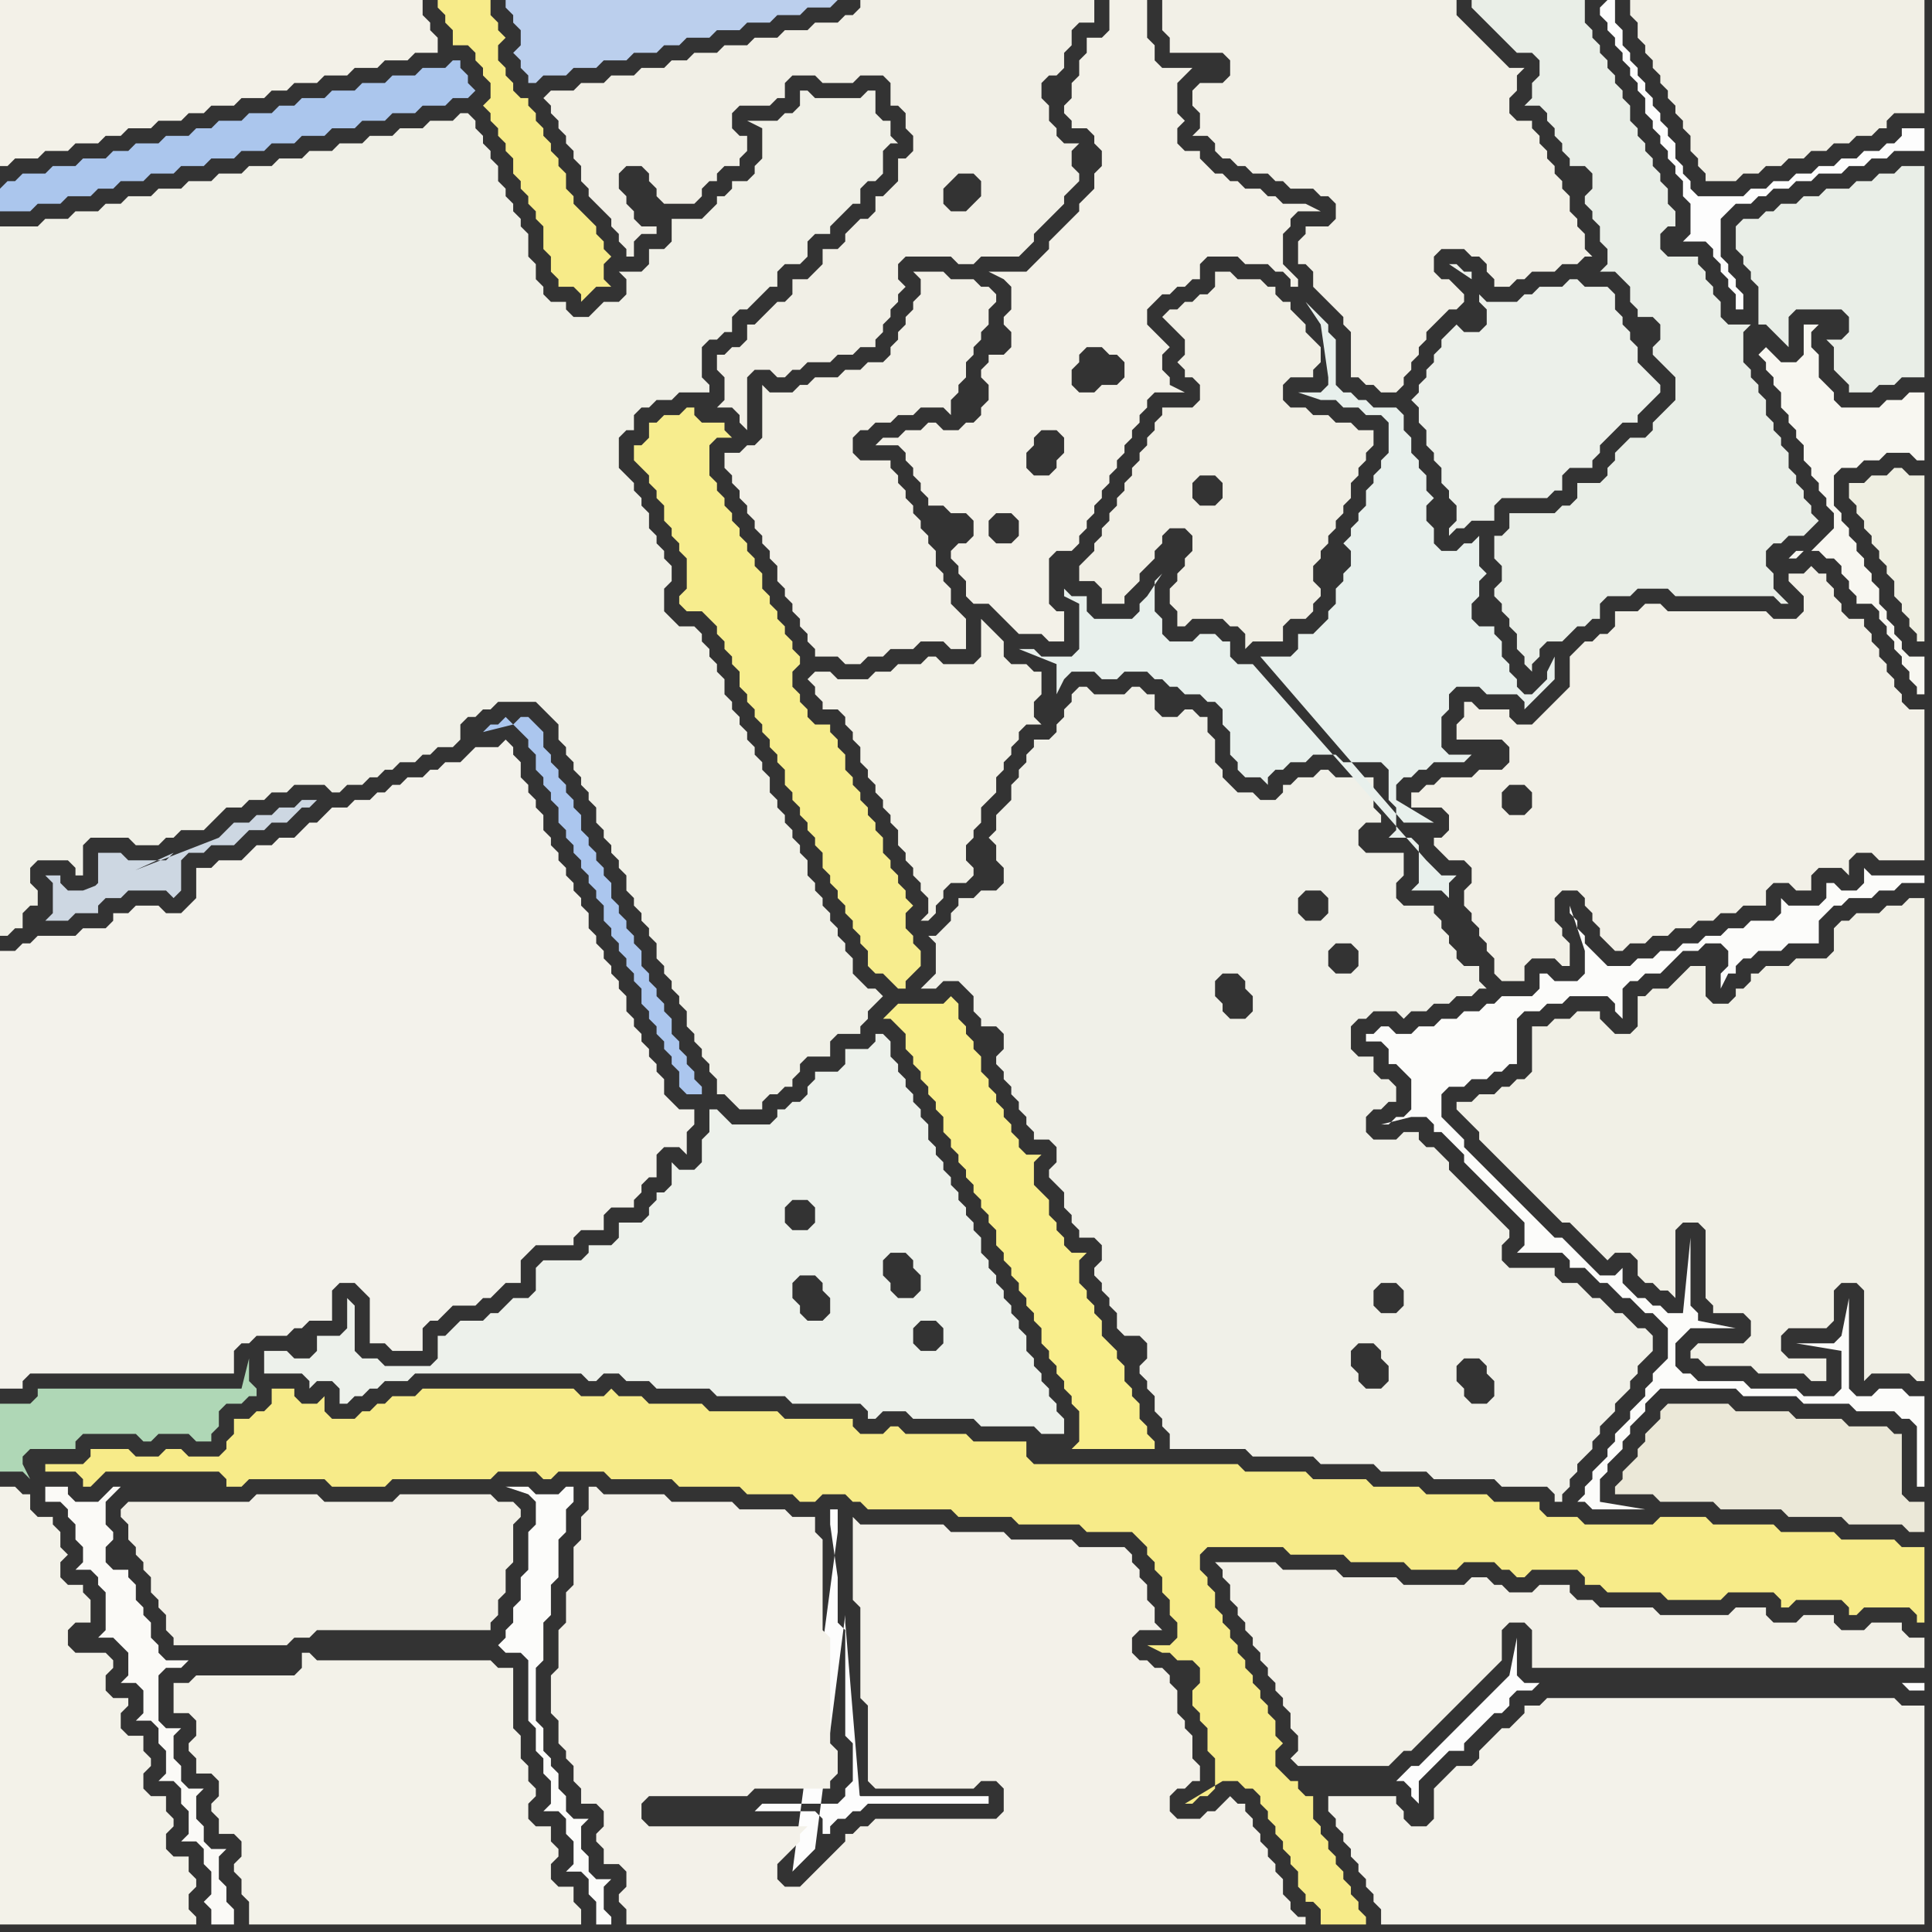 <svg width="256" height="256" xmlns="http://www.w3.org/2000/svg"><rect width="100%" height="100%" fill="#333333" stroke="none"/><script> 
var tempColor;
function hoverPath(evt){
obj = evt.target;
tempColor = obj.getAttribute("fill");
obj.setAttribute("fill","red");
//alert(tempColor);
//obj.setAttribute("stroke","red");}
function recoverPath(evt){
obj = evt.target;
obj.setAttribute("fill", tempColor);
//obj.setAttribute("stroke", tempColor);
}</script><path onmouseover="hoverPath(evt)" onmouseout="recoverPath(evt)" fill="rgb(243,242,233)" d="M  0,224l 0,31 26,0 0,-1 -1,-1 0,-2 1,-1 0,-1 -1,-1 0,-2 -2,0 -1,-1 0,-2 1,-1 0,-1 -1,-1 0,-2 -2,0 -1,-1 0,-2 1,-1 0,-1 -1,-1 0,-2 -2,0 -1,-1 0,-2 1,-1 0,-1 -2,0 -1,-1 0,-2 1,-1 0,-1 -1,-1 -4,0 -1,-1 0,-2 1,-1 2,0 0,-3 -1,-1 0,-1 -2,0 -1,-1 0,-2 1,-1 -1,-1 0,-2 -1,-1 0,-1 -2,0 -1,-1 0,-2 -1,0 -1,-1 -2,0Z"/>
<path onmouseover="hoverPath(evt)" onmouseout="recoverPath(evt)" fill="rgb(171,198,238)" d="M  68,96l 0,0 1,1 1,1 0,1 1,1 0,2 1,1 0,1 1,1 0,1 1,1 0,2 1,1 0,1 1,1 0,1 1,1 0,1 1,1 0,1 1,1 0,1 1,1 0,2 1,1 0,1 1,1 0,1 1,1 0,1 1,1 0,1 1,1 0,2 1,1 0,1 1,1 0,1 1,1 0,1 1,1 0,1 1,1 0,2 1,1 2,0 0,-1 -1,-1 0,-1 -1,-1 0,-1 -1,-1 0,-1 -1,-1 0,-2 -1,-1 0,-1 -1,-1 0,-1 -1,-1 0,-1 -1,-1 0,-2 -1,-1 0,-1 -1,-1 0,-1 -1,-1 0,-1 -1,-1 0,-2 -1,-1 0,-1 -1,-1 0,-1 -1,-1 0,-1 -1,-1 0,-2 -1,-1 0,-1 -1,-1 0,-1 -1,-1 0,-1 -1,-1 0,-1 -1,-1 0,-2 -1,-1 -1,-1 -1,0 -1,1 -1,-1 -1,1 -1,0 -1,1Z"/>
<path onmouseover="hoverPath(evt)" onmouseout="recoverPath(evt)" fill="rgb(241,240,230)" d="M  214,137l 0,0 -1,-1 -1,-1 0,-1 -3,0 -1,1 -2,0 -1,1 -2,0 0,6 -1,1 -1,0 -1,1 -1,0 -1,1 -2,0 -1,1 -2,0 0,1 1,1 0,0 1,1 1,1 0,1 1,1 1,1 1,1 1,1 1,1 1,1 1,1 1,1 1,1 1,1 1,1 1,0 1,1 1,1 1,1 1,1 1,1 1,-1 2,0 1,1 0,2 1,1 1,0 1,1 1,0 1,1 0,-9 1,-1 2,0 1,1 0,9 1,1 0,1 4,0 1,1 0,2 -1,1 -6,0 -1,1 0,1 1,0 1,1 6,0 1,1 6,0 1,1 2,0 0,-3 -5,0 -1,-1 0,-2 1,-1 5,0 1,-1 0,-4 1,-1 2,0 1,1 0,12 1,-1 5,0 1,1 1,0 0,-64 -2,0 -1,1 -2,0 -1,1 -3,0 -1,1 -1,0 -1,1 0,3 -1,1 -4,0 -1,1 -3,0 -1,1 -1,0 0,1 -1,1 -1,0 0,1 -1,1 -2,0 -1,-1 0,-4 -2,0 -1,1 -1,1 -1,1 -2,0 -1,1 -1,0 0,4 -1,1Z"/>
<path onmouseover="hoverPath(evt)" onmouseout="recoverPath(evt)" fill="rgb(171,198,237)" d="M  0,25l 0,3 4,0 1,-1 3,0 1,-1 3,0 1,-1 2,0 1,-1 3,0 1,-1 3,0 1,-1 3,0 1,-1 3,0 1,-1 3,0 1,-1 3,0 1,-1 3,0 1,-1 3,0 1,-1 3,0 1,-1 3,0 1,-1 3,0 1,-1 2,0 1,-1 -1,-1 0,-1 -1,-1 0,-1 -1,0 -1,1 -3,0 -1,1 -3,0 -1,1 -3,0 -1,1 -3,0 -1,1 -3,0 -1,1 -2,0 -1,1 -3,0 -1,1 -3,0 -1,1 -2,0 -1,1 -3,0 -1,1 -3,0 -1,1 -2,0 -1,1 -3,0 -1,1 -3,0 -1,1 -3,0 -1,1 -1,0 -1,1Z"/>
<path onmouseover="hoverPath(evt)" onmouseout="recoverPath(evt)" fill="rgb(242,240,231)" d="M  17,202l 0,2 1,1 0,1 1,1 0,1 1,1 0,2 1,1 0,1 1,1 0,2 1,1 0,1 15,0 1,-1 2,0 1,-1 23,0 0,-1 1,-1 0,-2 1,-1 0,-3 1,-1 0,-5 1,-1 0,-1 -1,-1 -2,0 -1,-1 -12,0 -1,1 -9,0 -1,-1 -8,0 -1,1 -16,0 -1,1 0,1 1,1Z"/>
<path onmouseover="hoverPath(evt)" onmouseout="recoverPath(evt)" fill="rgb(243,242,233)" d="M  23,225l 0,2 2,0 1,1 0,2 -1,1 0,1 1,1 0,2 2,0 1,1 0,2 -1,1 0,1 1,1 0,2 2,0 1,1 0,2 -1,1 0,1 1,1 0,2 1,1 0,3 44,0 0,-2 -1,-1 0,-2 -2,0 -1,-1 0,-2 1,-1 0,-1 -1,-1 0,-2 -2,0 -1,-1 0,-2 1,-1 0,-1 -1,-1 0,-2 -1,-1 0,-3 -1,-1 0,-8 -2,0 -1,-1 -23,0 -1,-1 -1,0 0,2 -1,1 -13,0 -1,1 -2,0Z"/>
<path onmouseover="hoverPath(evt)" onmouseout="recoverPath(evt)" fill="rgb(243,241,232)" d="M  33,13l 2,0 1,-1 2,0 1,-1 3,0 1,-1 3,0 1,-1 3,0 1,-1 3,0 1,-1 3,0 0,-2 -1,-1 0,-1 -1,-1 0,-2 -56,0 0,22 1,0 1,-1 3,0 1,-1 3,0 1,-1 3,0 1,-1 2,0 1,-1 3,0 1,-1 3,0 1,-1 2,0 1,-1 3,0 1,-1Z"/>
<path onmouseover="hoverPath(evt)" onmouseout="recoverPath(evt)" fill="rgb(240,240,231)" d="M  35,106l 0,0 1,-1 2,0 1,-1 4,0 1,1 1,0 1,-1 2,0 1,-1 1,0 1,-1 1,0 1,-1 2,0 1,-1 1,0 1,-1 2,0 1,-1 0,-2 1,-1 1,0 1,-1 1,0 1,-1 5,0 1,1 1,1 1,1 0,2 1,1 0,1 1,1 0,1 1,1 0,1 1,1 0,1 1,1 0,2 1,1 0,1 1,1 0,1 1,1 0,1 1,1 0,2 1,1 0,1 1,1 0,1 1,1 0,1 1,1 0,2 1,1 0,1 1,1 0,1 1,1 0,1 1,1 0,2 1,1 0,1 1,1 0,1 1,1 0,1 1,1 0,2 1,0 1,1 1,1 3,0 0,-1 1,-1 1,0 1,-1 1,0 0,-1 1,-1 0,-1 1,-1 3,0 0,-2 1,-1 3,0 0,-1 1,-1 0,-1 1,-1 1,-1 -1,-1 -1,0 -1,-1 -1,-1 0,-2 -1,-1 0,-1 -1,-1 0,-1 -1,-1 0,-1 -1,-1 0,-1 -1,-1 0,-1 -1,-1 0,-2 -1,-1 0,-1 -1,-1 0,-1 -1,-1 0,-1 -1,-1 0,-1 -1,-1 0,-2 -1,-1 0,-1 -1,-1 0,-1 -1,-1 0,-1 -1,-1 0,-1 -1,-1 0,-1 -1,-1 0,-2 -1,-1 0,-1 -1,-1 0,-1 -1,-1 0,-1 -1,-1 -2,0 -1,-1 -1,-1 0,-3 1,-1 0,-2 -1,-1 0,-1 -1,-1 0,-1 -1,-1 0,-2 -1,-1 0,-1 -1,-1 0,-1 -1,-1 -1,-1 0,-4 1,-1 1,0 0,-2 1,-1 1,0 1,-1 2,0 1,-1 4,0 0,-1 -1,-1 0,-4 1,-1 1,0 1,-1 1,0 0,-2 1,-1 1,0 1,-1 1,-1 1,-1 1,0 0,-2 1,-1 2,0 1,-1 0,-2 1,-1 2,0 0,-1 1,-1 1,-1 1,-1 1,0 0,-2 1,-1 1,0 1,-1 0,-3 1,-1 1,0 -1,-1 0,-2 -1,0 -1,-1 0,-3 -1,0 -1,1 -6,0 -1,-1 -1,0 0,2 -1,1 -1,0 -1,1 -4,0 2,1 0,4 -1,1 0,1 -1,1 -2,0 0,1 -1,1 -1,0 0,1 -1,1 -1,1 -4,0 0,3 -1,1 -2,0 0,2 -1,1 -3,0 1,1 0,2 -1,1 -2,0 -1,1 -1,1 -2,0 -1,-1 0,-1 -2,0 -1,-1 0,-1 -1,-1 0,-2 -1,-1 0,-3 -1,-1 0,-1 -1,-1 0,-1 -1,-1 0,-1 -1,-1 0,-2 -1,-1 0,-1 -1,-1 0,-1 -1,-1 0,-1 -1,-1 -1,0 -1,1 -3,0 -1,1 -3,0 -1,1 -3,0 -1,1 -3,0 -1,1 -3,0 -1,1 -3,0 -1,1 -3,0 -1,1 -3,0 -1,1 -3,0 -1,1 -3,0 -1,1 -3,0 -1,1 -2,0 -1,1 -3,0 -1,1 -3,0 -1,1 -5,0 0,94 1,0 1,-1 1,0 0,-2 1,-1 1,0 0,-2 -1,-1 0,-2 1,-1 4,0 1,1 0,1 1,0 0,-4 1,-1 5,0 1,1 3,0 1,-1 1,0 1,-1 3,0 2,-2 1,-1 2,0 1,-1Z"/>
<path onmouseover="hoverPath(evt)" onmouseout="recoverPath(evt)" fill="rgb(233,238,231)" d="M  198,73l 0,1 1,1 0,2 -1,1 0,1 1,1 0,1 1,1 0,1 1,1 0,2 1,1 0,1 1,1 0,-1 1,-1 0,-1 1,-1 2,0 1,-1 1,-1 1,0 1,-1 1,0 0,-2 1,-1 3,0 1,-1 4,0 1,1 13,0 1,1 1,0 -1,-1 -1,-1 0,-2 -1,-1 0,-2 1,-1 1,0 1,-1 2,0 1,-1 1,-1 -1,-1 0,-1 -1,-1 0,-1 -1,-1 0,-1 -1,-1 0,-2 -1,-1 0,-1 -1,-1 0,-1 -1,-1 0,-2 -1,-1 0,-1 -1,-1 0,-1 -1,-1 0,-4 1,-1 -3,0 -1,-1 0,-2 -1,-1 0,-1 -1,-1 0,-1 -1,-1 0,-1 -4,0 -1,-1 0,-2 1,-1 1,0 0,-2 -1,-1 0,-2 -1,-1 0,-1 -1,-1 0,-1 -1,-1 0,-1 -1,-1 0,-1 -1,-1 0,-2 -1,-1 0,-1 -1,-1 0,-1 -1,-1 0,-1 -1,-1 0,-1 -1,-1 0,-1 -1,-1 0,-3 -15,0 0,1 1,1 0,0 1,1 1,1 1,1 1,1 1,1 2,0 1,1 0,2 -1,1 0,2 -1,1 2,0 1,1 0,1 1,1 0,1 1,1 0,1 1,1 0,1 2,0 1,1 0,2 -1,1 0,1 1,1 0,1 1,1 0,2 1,1 0,2 -1,1 2,0 1,1 1,1 0,2 1,1 0,1 2,0 1,1 0,2 -1,1 0,1 1,1 0,0 1,1 1,1 0,3 -1,1 -1,1 -1,1 0,1 -1,1 -2,0 -1,1 -1,1 0,1 -1,1 0,1 -1,1 -3,0 0,2 -1,1 -1,0 -1,1 -6,0 0,2 -1,1 -1,0 0,2 35,-30 1,0 1,1 1,1 1,1 0,-4 1,-1 6,0 1,1 0,2 -1,1 -2,0 1,1 0,3 1,1 1,1 0,1 3,0 1,-1 2,0 1,-1 3,0 0,-28 -3,0 -1,1 -2,0 -1,1 -2,0 -1,1 -3,0 -1,1 -2,0 -1,1 -2,0 -1,1 -1,0 -1,1 -2,0 -1,1 0,3 1,1 0,1 1,1 0,1 1,1 0,5 -35,30Z"/>
<path onmouseover="hoverPath(evt)" onmouseout="recoverPath(evt)" fill="rgb(253,253,253)" d="M  212,1l 0,1 1,1 0,1 1,1 0,1 1,1 0,1 1,1 0,1 1,1 0,1 1,1 0,2 1,1 0,1 1,1 0,1 1,1 0,1 1,1 0,1 1,1 0,2 1,1 0,4 -1,1 3,0 1,1 0,1 1,1 0,1 1,1 0,1 1,1 0,2 1,0 0,-2 -1,-1 0,-1 -1,-1 0,-1 -1,-1 0,-5 1,-1 1,-1 2,0 1,-1 1,0 1,-1 2,0 1,-1 2,0 1,-1 3,0 1,-1 2,0 1,-1 2,0 1,-1 4,0 0,-3 -3,0 0,1 -1,1 -1,0 -1,1 -2,0 -1,1 -2,0 -1,1 -2,0 -1,1 -2,0 -1,1 -2,0 -1,1 -2,0 -1,1 -6,0 -1,-1 0,-1 -1,-1 0,-1 -1,-1 0,-2 -1,-1 0,-1 -1,-1 0,-1 -1,-1 0,-1 -1,-1 0,-1 -1,-1 0,-1 -1,-1 0,-1 -1,-1 0,-2 -1,-1 0,-3 -1,0 -1,1Z"/>
<path onmouseover="hoverPath(evt)" onmouseout="recoverPath(evt)" fill="rgb(175,215,182)" d="M  2,186l -2,0 0,9 3,0 1,1 -1,-2 0,-1 1,-1 6,0 0,-1 1,-1 7,0 1,1 1,0 1,-1 4,0 1,1 2,0 0,-1 1,-1 0,-2 1,-1 2,0 1,-1 1,0 0,-1 -1,-1 0,-3 -1,4 -27,0 0,1 -1,1Z"/>
<path onmouseover="hoverPath(evt)" onmouseout="recoverPath(evt)" fill="rgb(247,235,137)" d="M  6,194l 0,1 4,0 1,1 0,1 1,0 1,-1 0,0 1,-1 15,0 1,1 0,1 2,0 1,-1 10,0 1,1 7,0 1,-1 13,0 1,-1 5,0 1,1 1,0 1,-1 6,0 1,1 8,0 1,1 8,0 1,1 6,0 1,1 2,0 1,-1 3,0 1,1 1,0 1,1 11,0 1,1 7,0 1,1 8,0 1,1 6,0 1,1 1,1 0,1 1,1 0,1 1,1 0,2 1,1 0,2 1,1 0,2 -1,1 -3,0 2,1 1,0 1,1 2,0 1,1 0,2 -1,1 0,2 1,1 0,1 1,1 0,3 1,1 0,4 -1,1 -1,0 -1,1 -1,0 5,-3 2,0 1,1 1,0 1,1 0,1 1,1 0,1 1,1 0,1 1,1 0,1 1,1 0,1 1,1 0,2 1,1 0,1 1,0 1,1 0,2 6,0 0,-1 -1,-1 0,-1 -1,-1 0,-1 -1,-1 0,-1 -1,-1 0,-1 -1,-1 0,-1 -1,-1 0,-1 -1,-1 0,-3 -1,0 -1,-1 0,-1 -1,0 -1,-1 -1,-1 0,-2 1,-1 -1,-1 0,-2 -1,-1 0,-1 -1,-1 0,-1 -1,-1 0,-1 -1,-1 0,-1 -1,-1 0,-1 -1,-1 0,-1 -1,-1 0,-1 -1,-1 0,-2 -1,-1 0,-1 -1,-1 0,-2 1,-1 10,0 1,1 7,0 1,1 7,0 1,1 6,0 1,-1 4,0 1,1 1,0 1,1 1,0 1,-1 6,0 1,1 0,1 2,0 1,1 7,0 1,1 7,0 1,-1 6,0 1,1 0,1 1,0 1,-1 6,0 1,1 0,1 1,0 1,-1 6,0 1,1 0,1 1,0 0,-10 -3,0 -1,-1 -7,0 -1,-1 -7,0 -1,-1 -8,0 -1,-1 -6,0 -1,1 -9,0 -1,-1 -4,0 -1,-1 0,-1 -6,0 -1,-1 -8,0 -1,-1 -6,0 -1,-1 -7,0 -1,-1 -8,0 -1,-1 -27,0 -1,-1 0,-2 -7,0 -1,-1 -8,0 -1,-1 -1,0 -1,1 -3,0 -1,-1 0,-1 -9,0 -1,-1 -9,0 -1,-1 -7,0 -1,-1 -3,0 -1,-1 -1,1 -3,0 -1,-1 -20,0 -1,1 -3,0 -1,1 -1,0 -1,1 -1,0 -1,1 -3,0 -1,-1 0,-2 -1,1 -2,0 -1,-1 0,-1 -3,0 0,2 -1,1 -1,0 -1,1 -2,0 0,2 -1,1 0,1 -1,1 -4,0 -1,-1 -2,0 -1,1 -3,0 -1,-1 -5,0 0,1 -1,1Z"/>
<path onmouseover="hoverPath(evt)" onmouseout="recoverPath(evt)" fill="rgb(243,242,235)" d="M  43,175l 1,0 0,-4 1,-1 2,0 1,1 1,1 0,6 2,0 1,1 4,0 0,-3 1,-1 1,0 1,-1 1,-1 3,0 1,-1 1,0 1,-1 1,-1 2,0 0,-3 1,-1 1,-1 5,0 0,-1 1,-1 3,0 0,-2 1,-1 3,0 0,-1 1,-1 0,-1 1,-1 1,0 0,-3 1,-1 2,0 1,1 0,-3 1,-1 0,-2 -2,0 -1,-1 -1,-1 0,-2 -1,-1 0,-1 -1,-1 0,-1 -1,-1 0,-1 -1,-1 0,-1 -1,-1 0,-2 -1,-1 0,-1 -1,-1 0,-1 -1,-1 0,-1 -1,-1 0,-1 -1,-1 0,-2 -1,-1 0,-1 -1,-1 0,-1 -1,-1 0,-1 -1,-1 0,-1 -1,-1 0,-1 -1,-1 0,-2 -1,-1 0,-1 -1,-1 0,-1 -1,-1 0,-2 -1,-1 0,-1 -1,-1 -1,1 -3,0 -1,1 -1,1 -2,0 -1,1 -1,0 -1,1 -2,0 -1,1 -1,0 -1,1 -1,0 -1,1 -2,0 -1,1 -2,0 -1,1 -1,1 -1,0 -2,2 -2,0 -1,1 -2,0 -1,1 -1,1 -3,0 -1,1 -2,0 0,4 -1,1 -1,1 -2,0 -1,-1 -3,0 -1,1 -2,0 0,1 -1,1 -3,0 -1,1 -5,0 -1,1 -1,0 -1,1 -2,0 0,58 3,0 0,-1 1,-1 27,0 0,-3 1,-1 1,0 1,-1 4,0 1,-1 1,0 1,-1Z"/>
<path onmouseover="hoverPath(evt)" onmouseout="recoverPath(evt)" fill="rgb(252,252,250)" d="M  66,218l 0,0 1,1 2,0 1,1 0,8 1,1 0,3 1,1 0,2 1,1 0,3 -1,1 2,0 1,1 0,2 1,1 0,3 -1,1 2,0 1,1 0,2 1,1 0,3 2,0 0,-1 -1,-1 0,-3 1,-1 -2,0 -1,-1 0,-2 -1,-1 0,-3 1,-1 -2,0 -1,-1 0,-2 -1,-1 0,-2 -1,-1 0,-1 -1,-1 0,-3 -1,-1 0,-7 1,-1 0,-5 1,-1 0,-4 1,-1 0,-5 1,-1 0,-3 1,-1 0,-2 -1,0 -1,1 -3,0 -1,-1 -3,0 3,1 0,0 1,1 0,3 -1,1 0,5 -1,1 0,3 -1,1 0,2 -1,1 0,1 -1,1Z"/>
<path onmouseover="hoverPath(evt)" onmouseout="recoverPath(evt)" fill="rgb(247,235,137)" d="M  81,34l 0,0 -1,-1 0,-1 -1,-1 0,-1 -1,-1 -2,-2 0,-1 -1,-1 0,-2 -1,-1 0,-1 -1,-1 0,-1 -1,-1 0,-1 -1,-1 0,-1 -1,-1 0,-1 -1,0 -1,-1 0,-1 -1,-1 0,-1 -1,-1 0,-2 1,-1 -1,-1 0,-1 -1,-1 0,-2 -7,0 0,1 1,1 0,1 1,1 0,2 2,0 1,1 0,1 1,1 0,1 1,1 0,2 -1,1 1,1 0,1 1,1 0,1 1,1 0,1 1,1 0,2 1,1 0,1 1,1 0,1 1,1 0,1 1,1 0,3 1,1 0,2 1,1 0,1 2,0 1,1 0,1 1,-1 0,0 1,-1 2,0 -1,-1 0,-2 1,-1Z"/>
<path onmouseover="hoverPath(evt)" onmouseout="recoverPath(evt)" fill="rgb(240,240,232)" d="M  129,119l -2,0 0,1 -1,1 0,1 -1,1 -1,1 -1,0 1,1 0,4 -1,1 -1,1 2,0 1,-1 2,0 1,1 1,1 0,2 1,1 0,1 2,0 1,1 0,2 -1,1 0,1 1,1 0,1 1,1 0,1 1,1 0,1 1,1 0,1 1,1 0,1 2,0 1,1 0,2 -1,1 0,1 1,1 0,0 1,1 0,2 1,1 0,1 1,1 0,1 2,0 1,1 0,2 -1,1 0,1 1,1 0,1 1,1 0,1 1,1 0,2 1,1 2,0 1,1 0,2 -1,1 0,1 1,1 0,1 1,1 0,2 1,1 0,1 1,1 0,2 10,0 1,1 8,0 1,1 7,0 1,1 6,0 1,1 8,0 1,1 6,0 1,1 0,1 1,0 0,-1 1,-1 0,-1 1,-1 0,-1 1,-1 1,-1 0,-1 1,-1 0,-1 1,-1 1,-1 0,-1 1,-1 1,-1 0,-1 1,-1 0,-1 1,-1 1,-1 0,-2 -1,-1 -1,0 -1,-1 -1,-1 -1,0 -1,-1 -1,-1 -1,0 -1,-1 -1,-1 -2,0 -1,-1 0,-1 -6,0 -1,-1 0,-2 1,-1 0,-1 -1,-1 0,0 -1,-1 -1,-1 -1,-1 -1,-1 -1,-1 -1,-1 -1,-1 0,-1 -1,-1 -1,-1 -1,0 -1,-1 0,-1 -2,0 -1,1 -3,0 -1,-1 0,-2 1,-1 1,0 1,-1 1,0 0,-2 -1,-1 -1,0 -1,-1 0,-2 -2,0 -1,-1 0,-3 1,-1 1,0 1,-1 3,0 1,1 1,-1 2,0 1,-1 2,0 1,-1 2,0 1,-1 1,0 -1,-1 0,-2 -2,0 -1,-1 0,-1 -1,-1 0,-1 -1,-1 0,-1 -1,-1 0,-1 -4,0 -1,-1 0,-2 1,-1 0,-3 -5,0 -1,-1 0,-2 1,-1 2,0 0,-1 -1,-1 0,-4 -5,0 -1,-1 -1,0 -1,1 -2,0 -1,1 -1,0 0,1 -1,1 -2,0 -1,-1 -2,0 -1,-1 -1,-1 0,-1 -1,-1 0,-3 -1,-1 0,-2 -1,0 -1,-1 -1,0 -1,1 -2,0 -1,-1 0,-2 -1,0 -1,-1 -1,0 -1,1 -4,0 -1,-1 -1,0 -1,1 0,1 -1,1 0,1 -1,1 0,1 -1,1 -2,0 0,1 -1,1 0,1 -1,1 0,1 -1,1 0,2 -1,1 -1,1 0,2 -1,1 1,1 0,2 1,1 0,2 -1,1 -2,0 -1,1 50,10 -2,0 -1,-1 0,-2 1,-1 2,0 1,1 0,2 -1,1 -50,-10 46,-1 1,1 0,2 -1,1 -2,0 -1,-1 0,-2 1,-1 2,0 -46,1 66,67 -1,-1 0,-1 -1,-1 0,-2 1,-1 2,0 1,1 0,1 1,1 0,2 -1,1 -2,0 -66,-67 52,65 -1,-1 0,-1 -1,-1 0,-2 1,-1 2,0 1,1 0,1 1,1 0,2 -1,1 -2,0 -52,-65 56,51 1,1 0,2 -1,1 -2,0 -1,-1 0,-2 1,-1 2,0 -56,-51 35,10 1,1 0,1 1,1 0,2 -1,1 -2,0 -1,-1 0,-1 -1,-1 0,-2 1,-1 2,0 -35,-10Z"/>
<path onmouseover="hoverPath(evt)" onmouseout="recoverPath(evt)" fill="rgb(243,241,232)" d="M  122,57l -2,0 -1,1 -2,0 -1,1 3,0 1,1 0,1 1,1 0,1 1,1 0,1 1,1 0,1 2,0 1,1 2,0 1,1 0,2 -1,1 -1,0 -1,1 0,1 1,1 0,1 1,1 0,2 1,1 2,0 1,1 1,1 1,1 1,1 3,0 1,1 2,0 0,-4 -1,0 -1,-1 0,-6 1,-1 2,0 1,-1 0,-1 1,-1 0,-1 1,-1 0,-1 1,-1 0,-1 1,-1 0,-1 1,-1 0,-1 1,-1 0,-1 1,-1 0,-1 1,-1 0,-1 1,-1 0,-1 1,-1 4,0 -2,-1 0,-1 -1,-1 0,-2 1,-1 -1,-1 -1,-1 -1,-1 0,-2 1,-1 1,-1 1,0 1,-1 1,0 1,-1 1,0 0,-2 1,-1 4,0 1,1 3,0 1,1 1,0 1,1 0,1 1,0 0,-1 -2,-2 0,-4 1,-1 0,-1 1,-1 3,0 -2,-1 -3,0 -1,-1 -1,0 -1,-1 -2,0 -1,-1 -1,0 -1,-1 -1,0 -1,-1 -1,-1 0,-1 -2,0 -1,-1 0,-2 1,-1 -1,-1 0,-4 2,-2 -4,0 -1,-1 0,-2 -1,-1 0,-5 -5,0 0,4 -1,1 -2,0 0,2 -1,1 0,2 -1,1 0,2 -1,1 0,1 1,1 0,1 2,0 1,1 0,1 1,1 0,2 -1,1 0,2 -1,1 -1,1 0,1 -1,1 -3,3 0,1 -2,2 -1,1 -5,0 2,1 0,0 1,1 0,3 -1,1 0,1 1,1 0,2 -1,1 -2,0 0,1 -1,1 0,1 1,1 0,2 -1,1 0,1 -1,1 -1,0 -1,1 -2,0 -1,-1 -1,0 -1,1 9,14 0,-2 1,-1 2,0 1,1 0,2 -1,1 -2,0 -1,-1 -9,-14 27,-7 -1,1 -2,0 -1,1 -2,0 -1,-1 0,-2 1,-1 0,-1 1,-1 2,0 1,1 1,0 1,1 0,2 -27,7 19,3 -1,1 0,1 -1,1 -2,0 -1,-1 0,-2 1,-1 0,-1 1,-1 2,0 1,1 0,2 -19,-3Z"/>
<path onmouseover="hoverPath(evt)" onmouseout="recoverPath(evt)" fill="rgb(237,241,235)" d="M  125,188l 4,0 1,1 7,0 1,1 3,0 0,-2 -1,-1 0,-1 -1,-1 0,-1 -1,-1 0,-1 -1,-1 0,-1 -1,-1 0,-2 -1,-1 0,-1 -1,-1 0,-1 -1,-1 0,-1 -1,-1 0,-1 -1,-1 0,-1 -1,-1 0,-2 -1,-1 0,-1 -1,-1 0,-1 -1,-1 0,-1 -1,-1 0,-1 -1,-1 0,-1 -1,-1 0,-1 -1,-1 0,-2 -1,-1 0,-1 -1,-1 0,-1 -1,-1 0,-1 -1,-1 0,-1 -1,-1 0,-2 -1,-1 -1,0 0,1 -1,1 -3,0 0,2 -1,1 -3,0 0,1 -1,1 0,1 -1,1 -1,0 -1,1 -1,0 0,1 -1,1 -5,0 -1,-1 -1,-1 -1,0 0,3 -1,1 0,3 -1,1 -2,0 -1,-1 0,3 -1,1 -1,0 0,1 -1,1 0,1 -1,1 -3,0 0,2 -1,1 -3,0 0,1 -1,1 -5,0 -1,1 0,3 -1,1 -2,0 -1,1 -1,1 -1,0 -1,1 -3,0 -1,1 -1,1 -1,0 0,3 -1,1 -6,0 -1,-1 -2,0 -1,-1 0,-6 -1,-1 0,4 -1,1 -3,0 0,2 -1,1 -2,0 -1,-1 -3,0 0,3 5,0 1,1 0,1 1,-1 2,0 1,1 0,2 1,0 1,-1 1,0 1,-1 1,0 1,-1 3,0 1,-1 22,0 1,1 1,0 1,-1 2,0 1,1 3,0 1,1 7,0 1,1 9,0 1,1 9,0 1,1 0,1 1,0 1,-1 3,0 1,1 4,0 -5,-22 1,1 0,1 1,1 0,2 -1,1 -2,0 -1,-1 0,-1 -1,-1 0,-2 1,-1 2,0 5,22 -1,-13 1,1 0,2 -1,1 -2,0 -1,-1 0,-2 1,-1 2,0 1,13 -18,-13 -1,-1 0,-1 -1,-1 0,-2 1,-1 2,0 1,1 0,1 1,1 0,2 -1,1 -2,0 18,13 -21,-28 1,-1 2,0 1,1 0,2 -1,1 -2,0 -1,-1 0,-2 21,28Z"/>
<path onmouseover="hoverPath(evt)" onmouseout="recoverPath(evt)" fill="rgb(253,253,253)" d="M  185,236l 1,0 1,1 0,1 1,1 0,-3 1,-1 1,-1 1,-1 1,-1 2,0 0,-1 1,-1 1,-1 1,-1 1,-1 1,0 1,-1 0,-1 1,-1 2,0 1,-1 48,0 1,1 2,0 0,-1 -53,0 -1,-1 0,-5 -1,5 -1,1 -1,1 -1,1 -1,1 -1,1 -1,1 -1,1 -2,2 -1,1 -1,1 -1,1 -1,0 -2,2Z"/>
<path onmouseover="hoverPath(evt)" onmouseout="recoverPath(evt)" fill="rgb(252,252,250)" d="M  186,148l -1,0 -1,1 -1,0 4,-1 2,0 1,1 0,1 1,0 1,1 1,1 1,1 0,1 1,1 1,1 1,1 1,1 1,1 1,1 1,1 1,1 0,3 -1,1 6,0 1,1 0,1 2,0 1,1 1,1 1,0 1,1 1,1 1,0 1,1 1,1 1,0 1,1 1,1 0,4 -1,1 -1,1 0,1 -1,1 0,1 -1,1 -1,1 0,1 -1,1 -1,1 0,1 -1,1 0,1 -1,1 -1,1 0,1 -1,1 0,1 -1,1 1,0 1,1 7,0 -6,-1 0,-3 1,-1 0,-1 1,-1 1,-1 0,-1 1,-1 0,-1 1,-1 1,-1 0,-1 1,-1 1,-1 10,0 1,1 7,0 1,1 6,0 1,1 5,0 1,1 1,0 1,1 0,8 1,0 0,-12 -2,0 -1,-1 -3,0 -1,1 -2,0 -1,-1 0,-12 -1,5 0,0 -1,1 -5,0 6,1 0,5 -1,1 -4,0 -1,-1 -6,0 -1,-1 -6,0 -1,-1 -1,0 -1,-1 0,-3 1,-1 1,-1 6,0 -5,-1 0,-1 -1,-1 0,-9 -1,10 -2,0 -1,-1 -1,0 -1,-1 -1,0 -1,-1 -1,-1 0,-2 -1,1 -2,0 -1,-1 -1,-1 -1,-1 -1,-1 -1,-1 -1,0 -1,-1 -1,-1 -1,-1 -1,-1 -1,-1 -1,-1 -1,-1 -1,-1 -1,-1 -1,-1 -1,-1 -1,-1 0,-1 -1,-1 0,0 -1,-1 -1,-1 0,-3 1,-1 2,0 1,-1 2,0 1,-1 1,0 1,-1 1,0 0,-6 1,-1 2,0 1,-1 2,0 1,-1 5,0 1,1 0,1 1,1 0,-4 1,-1 1,0 1,-1 2,0 1,-1 1,-1 1,-1 2,0 1,-1 2,0 1,1 0,2 -1,1 0,2 1,-2 1,0 0,-1 1,-1 1,0 1,-1 3,0 1,-1 4,0 0,-3 1,-1 1,-1 1,0 1,-1 3,0 1,-1 2,0 1,-1 3,0 0,-1 -7,0 -1,-1 0,2 -1,1 -2,0 -1,-1 -1,0 0,2 -1,1 -4,0 -1,-1 0,2 -1,1 -3,0 -1,1 -2,0 -1,1 -2,0 -1,1 -2,0 -1,1 -2,0 -1,1 -2,0 -1,1 -3,0 -1,-1 -1,-1 -1,-1 0,-1 -1,-1 0,-1 -1,-1 0,-1 2,6 0,3 -1,1 -3,0 -1,-1 -1,0 0,2 -1,1 -4,0 -1,1 -1,0 -1,1 -2,0 -1,1 -2,0 -1,1 -2,0 -1,1 -2,0 -1,-1 -1,0 -1,1 -1,0 0,1 2,0 1,1 0,2 1,0 1,1 1,1 0,4 -1,1Z"/>
<path onmouseover="hoverPath(evt)" onmouseout="recoverPath(evt)" fill="rgb(243,242,234)" d="M  192,235l 0,0 -1,1 -1,1 0,4 -1,1 -2,0 -1,-1 0,-1 -1,-1 0,-1 -9,0 0,2 1,1 0,1 1,1 0,1 1,1 0,1 1,1 0,1 1,1 0,1 1,1 0,1 1,1 0,2 72,0 0,-29 -3,0 -1,-1 -46,0 -1,1 -2,0 0,1 -1,1 -1,1 -1,0 -1,1 -1,1 -1,1 0,1 -1,1 -2,0 -1,1Z"/>
<path onmouseover="hoverPath(evt)" onmouseout="recoverPath(evt)" fill="rgb(241,239,229)" d="M  236,22l 0,0 1,-1 2,0 1,-1 2,0 1,-1 2,0 1,-1 2,0 1,-1 1,0 0,-1 1,-1 4,0 0,-15 -39,0 0,2 1,1 0,2 1,1 0,1 1,1 0,1 1,1 0,1 1,1 0,1 1,1 0,1 1,1 0,1 1,1 0,2 1,1 0,1 1,1 0,1 4,0 1,-1 2,0 1,-1Z"/>
<path onmouseover="hoverPath(evt)" onmouseout="recoverPath(evt)" fill="rgb(239,239,226)" d="M  250,76l 0,0 1,1 0,2 1,1 0,1 1,1 0,1 1,1 0,1 1,0 0,-22 -2,0 -1,-1 -1,0 -1,1 -2,0 -1,1 -2,0 0,2 1,1 0,1 1,1 0,1 1,1 0,1 1,1 0,1 1,1Z"/>
<path onmouseover="hoverPath(evt)" onmouseout="recoverPath(evt)" fill="rgb(242,240,231)" d="M  159,11l 0,0 -1,1 0,2 1,1 0,2 -1,1 2,0 1,1 0,1 1,1 1,0 1,1 1,0 1,1 2,0 1,1 1,0 1,1 3,0 1,1 1,0 1,1 0,2 -1,1 -3,0 0,1 -1,1 0,3 1,0 1,1 0,2 1,1 1,1 1,1 1,1 0,1 1,1 0,6 1,0 1,1 1,0 1,1 2,0 1,-1 0,-1 1,-1 0,-1 1,-1 0,-1 1,-1 0,-1 1,-1 1,-1 1,-1 1,0 1,-1 0,-1 -1,-1 0,0 -1,-1 -1,0 -1,-1 0,-2 1,-1 3,0 1,1 1,0 1,1 0,1 1,1 0,1 2,0 1,-1 1,0 1,-1 3,0 1,-1 2,0 1,-1 1,0 -1,-1 0,-2 -1,-1 0,-1 -1,-1 0,-2 -1,-1 0,-1 -1,-1 0,-1 -1,-1 0,-1 -1,-1 0,-1 -1,-1 0,-1 -2,0 -1,-1 0,-2 1,-1 0,-2 1,-1 -2,0 -1,-1 -1,-1 -2,-2 -1,-1 -1,-1 -1,-1 0,-2 -39,0 0,4 1,1 0,2 7,0 1,1 0,2 -1,1Z"/>
<path onmouseover="hoverPath(evt)" onmouseout="recoverPath(evt)" fill="rgb(251,250,247)" d="M  7,197l -1,0 0,2 2,0 1,1 0,1 1,1 0,2 1,1 0,2 -1,1 2,0 1,1 0,1 1,1 0,5 -1,1 2,0 1,1 1,1 0,3 -1,1 2,0 1,1 0,3 -1,1 2,0 1,1 0,2 1,1 0,3 -1,1 2,0 1,1 0,2 1,1 0,3 -1,1 2,0 1,1 0,2 1,1 0,3 -1,1 1,1 0,2 3,0 0,-2 -1,-1 0,-2 -1,-1 0,-3 1,-1 -2,0 -1,-1 0,-2 -1,-1 0,-3 1,-1 -2,0 -1,-1 0,-2 -1,-1 0,-3 1,-1 -2,0 -1,-1 0,-6 1,-1 2,0 1,-1 -3,0 -1,-1 0,-1 -1,-1 0,-2 -1,-1 0,-1 -1,-1 0,-2 -1,-1 0,-1 -2,0 -1,-1 0,-2 1,-1 0,-1 -1,-1 0,-3 2,-2 -1,0 -1,1 -1,1 -3,0 -1,-1 0,-1Z"/>
<path onmouseover="hoverPath(evt)" onmouseout="recoverPath(evt)" fill="rgb(253,253,253)" d="M  111,203l 0,-3 -1,0 0,2 1,7 0,6 1,1 0,14 1,1 0,5 -1,1 0,1 -1,1 -10,0 -1,1 8,0 1,1 0,2 1,0 0,-1 1,-1 1,0 1,-1 1,0 1,-1 16,0 0,-1 -17,0 -1,-1 1,2 0,0 -3,-36 1,12 0,-1 -4,31 -1,1 -2,2Z"/>
<path onmouseover="hoverPath(evt)" onmouseout="recoverPath(evt)" fill="rgb(232,240,236)" d="M  166,88l -2,0 -1,-1 0,-2 -1,0 -1,-1 -2,0 -1,1 -3,0 -1,-1 0,-2 -1,-1 0,-4 1,-1 -2,3 0,0 -1,1 0,1 -1,1 -5,0 -1,-1 0,-2 -2,0 -1,-1 0,1 2,1 0,6 -1,1 -4,0 -1,-1 -2,0 5,2 0,4 1,-2 0,0 1,-1 3,0 1,1 2,0 1,-1 3,0 1,1 1,0 1,1 1,0 1,1 2,0 1,1 1,0 1,1 0,2 1,1 0,3 1,1 0,1 1,1 2,0 1,1 0,-1 1,-1 1,0 1,-1 2,0 1,-1 3,0 1,1 5,0 1,1 0,4 1,1 0,3 -1,1 3,0 1,1 0,5 -1,1 4,0 1,1 0,-2 1,-1 -2,0 -1,-1 -1,-1 -23,-26 20,21 4,0 -5,-3 0,-2 1,-1 1,0 1,-1 1,0 1,-1 4,0 1,-1 -3,0 -1,-1 0,-4 1,-1 0,-2 1,-1 3,0 1,1 4,0 1,1 0,1 1,-1 0,0 2,-2 1,-1 0,-3 -1,2 0,1 -2,2 -1,0 -1,-1 0,-1 -1,-1 0,-1 -1,-1 0,-2 -1,-1 0,-1 -2,0 -1,-1 0,-2 1,-1 0,-2 1,-1 -1,-1 0,-4 -1,1 -1,0 -1,1 -2,0 -1,-1 0,-2 -1,-1 0,-2 1,-1 -1,-1 0,-2 -1,-1 0,-1 -1,-1 0,-2 -1,-1 0,-2 -1,-1 -3,0 -1,-1 -1,0 -1,-1 -1,0 -1,-1 0,-6 -1,-1 0,-1 -1,-1 -1,-1 -1,-1 2,3 1,7 0,1 -1,1 -3,0 3,1 2,0 1,1 2,0 1,1 2,0 1,1 0,4 -1,1 0,1 -1,1 0,1 -1,1 0,2 -1,1 0,1 -1,1 0,1 -1,1 1,1 0,2 -1,1 0,1 -1,1 0,2 -1,1 0,1 -1,1 -1,1 -2,0 0,2 -1,1 -4,0 19,22 -20,-21Z"/>
<path onmouseover="hoverPath(evt)" onmouseout="recoverPath(evt)" fill="rgb(242,240,231)" d="M  211,85l -1,0 -1,1 -1,1 0,4 -1,1 -1,1 -1,1 -1,1 -1,1 -2,0 -1,-1 0,-1 -4,0 -1,-1 -1,0 0,2 -1,1 0,2 6,0 1,1 0,2 -1,1 -3,0 -1,1 -4,0 -1,1 -1,0 -1,1 -1,0 0,2 4,0 1,1 0,2 -1,1 -1,0 0,1 1,1 0,0 1,1 2,0 1,1 0,2 -1,1 0,2 1,1 0,1 1,1 0,1 1,1 0,1 1,1 0,2 1,1 3,0 0,-2 1,-1 3,0 1,1 1,0 0,-3 -1,-1 0,-1 -1,-1 0,-3 1,-1 2,0 1,1 0,1 1,1 0,1 1,1 0,1 1,1 1,1 1,0 1,-1 2,0 1,-1 2,0 1,-1 2,0 1,-1 2,0 1,-1 2,0 1,-1 3,0 0,-2 1,-1 2,0 1,1 2,0 0,-2 1,-1 3,0 1,1 0,-2 1,-1 2,0 1,1 6,0 0,-20 -2,0 -1,-1 0,-1 -1,-1 0,-1 -1,-1 0,-1 -1,-1 0,-1 -1,-1 0,-1 -1,-1 0,-1 -2,0 -1,-1 0,-1 -1,-1 0,-1 -1,-1 0,-1 -1,0 -1,-1 -1,1 -2,0 0,1 1,1 0,0 1,1 0,2 -1,1 -3,0 -1,-1 -13,0 -1,-1 -2,0 -1,1 -3,0 0,2 -1,1 -1,0 -1,1 -11,19 2,0 1,1 0,2 -1,1 -2,0 -1,-1 0,-2 1,-1 11,-19Z"/>
<path onmouseover="hoverPath(evt)" onmouseout="recoverPath(evt)" fill="rgb(205,215,226)" d="M  11,118l -2,0 -1,-1 0,-1 -2,0 1,1 0,4 -1,1 3,0 1,-1 3,0 0,-1 1,-1 2,0 1,-1 5,0 1,1 1,-1 0,-4 1,-1 2,0 1,-1 3,0 1,-1 1,-1 2,0 1,-1 2,0 1,-1 1,-1 1,0 1,-1 -2,0 -1,1 -2,0 -1,1 -2,0 -1,1 -2,0 -1,1 -1,1 -18,7 12,-5 -1,1 -5,0 -1,-1 -3,0 0,4 -1,1 11,-5 -12,5Z"/>
<path onmouseover="hoverPath(evt)" onmouseout="recoverPath(evt)" fill="rgb(187,207,237)" d="M  68,7l 0,0 1,1 0,1 1,1 0,1 1,0 1,-1 3,0 1,-1 3,0 1,-1 3,0 1,-1 3,0 1,-1 2,0 1,-1 3,0 1,-1 3,0 1,-1 3,0 1,-1 3,0 1,-1 3,0 1,-1 -44,0 0,1 1,1 0,1 1,1 0,2 -1,1Z"/>
<path onmouseover="hoverPath(evt)" onmouseout="recoverPath(evt)" fill="rgb(243,241,233)" d="M  80,198l 0,0 -1,-1 -1,0 0,3 -1,1 0,3 -1,1 0,5 -1,1 0,4 -1,1 0,5 -1,1 0,5 1,1 0,3 1,1 0,1 1,1 0,2 1,1 0,2 2,0 1,1 0,2 -1,1 0,1 1,1 0,2 2,0 1,1 0,2 -1,1 0,1 1,1 0,2 90,0 0,-1 -1,0 -1,-1 0,-1 -1,-1 0,-2 -1,-1 0,-1 -1,-1 0,-1 -1,-1 0,-1 -1,-1 0,-1 -1,-1 0,-1 -1,0 -1,-1 -1,1 0,0 -1,1 -1,0 -1,1 -3,0 -1,-1 0,-2 1,-1 1,0 1,-1 1,0 0,-2 -1,-1 0,-3 -1,-1 0,-1 -1,-1 0,-3 -1,-1 0,-1 -1,-1 -1,0 -1,-1 -1,0 -1,-1 0,-2 1,-1 3,0 -1,-1 0,-2 -1,-1 0,-2 -1,-1 0,-1 -1,-1 0,-1 -1,-1 -6,0 -1,-1 -8,0 -1,-1 -7,0 -1,-1 -11,0 -1,-1 0,11 1,1 0,12 1,1 0,10 1,1 13,0 1,-1 2,0 1,1 0,3 -1,1 -16,0 -1,1 -1,0 -1,1 -1,0 0,1 -1,1 -1,1 -4,4 -2,0 -1,-1 0,-2 1,-1 1,-1 1,-1 0,-1 1,-1 -21,0 -1,-1 0,-2 1,-1 13,0 1,-1 10,0 0,-1 1,-1 0,-3 -1,-1 0,-14 -1,-1 0,-12 -1,-1 0,-2 -3,0 -1,-1 -6,0 -1,-1 -8,0 -1,-1Z"/>
<path onmouseover="hoverPath(evt)" onmouseout="recoverPath(evt)" fill="rgb(247,237,142)" d="M  89,55l -1,0 -1,1 -1,0 0,2 -1,1 -1,0 0,2 1,1 0,0 1,1 0,1 1,1 0,1 1,1 0,2 1,1 0,1 1,1 0,1 1,1 0,4 -1,1 0,1 1,1 2,0 1,1 1,1 0,1 1,1 0,1 1,1 0,1 1,1 0,2 1,1 0,1 1,1 0,1 1,1 0,1 1,1 0,1 1,1 0,1 1,1 0,2 1,1 0,1 1,1 0,1 1,1 0,1 1,1 0,1 1,1 0,2 1,1 0,1 1,1 0,1 1,1 0,1 1,1 0,1 1,1 0,1 1,1 0,2 1,1 1,0 1,1 1,1 1,0 0,-1 1,-1 1,-1 0,-2 -1,-1 0,-1 -1,-1 0,-2 1,-1 -1,-1 0,-1 -1,-1 0,-1 -1,-1 0,-1 -1,-1 0,-2 -1,-1 0,-1 -1,-1 0,-1 -1,-1 0,-1 -1,-1 0,-1 -1,-1 0,-2 -1,-1 0,-1 -1,-1 0,-1 -2,0 -1,-1 0,-1 -1,-1 0,-1 -1,-1 0,-2 1,-1 0,-1 -1,-1 0,-1 -1,-1 0,-1 -1,-1 0,-1 -1,-1 0,-1 -1,-1 0,-2 -1,-1 0,-1 -1,-1 0,-1 -1,-1 0,-1 -1,-1 0,-1 -1,-1 0,-1 -1,-1 0,-1 -1,-1 0,-4 1,-1 2,0 -1,-1 0,-1 -3,0 -1,-1 0,-1 -1,0 -1,1Z"/>
<path onmouseover="hoverPath(evt)" onmouseout="recoverPath(evt)" fill="rgb(242,240,231)" d="M  101,55l 0,3 -1,1 -1,0 -1,1 -2,0 0,2 1,1 0,1 1,1 0,1 1,1 0,1 1,1 0,1 1,1 0,1 1,1 0,1 1,1 0,2 1,1 0,1 1,1 0,1 1,1 0,1 1,1 0,1 1,1 0,1 3,0 1,1 2,0 1,-1 2,0 1,-1 3,0 1,-1 3,0 1,1 2,0 0,-4 -1,-1 0,0 -1,-1 0,-2 -1,-1 0,-1 -1,-1 0,-2 -1,-1 0,-1 -1,-1 0,-1 -1,-1 0,-1 -1,-1 0,-1 -1,-1 0,-1 -1,-1 0,-1 -4,0 -1,-1 0,-2 1,-1 1,0 1,-1 2,0 1,-1 2,0 1,-1 3,0 1,1 0,-2 1,-1 0,-1 1,-1 0,-2 1,-1 0,-1 1,-1 0,-1 1,-1 0,-2 1,-1 0,-1 -1,-1 -1,0 -1,-1 -3,0 -1,-1 -4,0 1,1 0,2 -1,1 0,1 -1,1 0,1 -1,1 0,1 -1,1 0,1 -1,1 -2,0 -1,1 -2,0 -1,1 -3,0 -1,1 -1,0 -1,1 -3,0 -1,-1Z"/>
<path onmouseover="hoverPath(evt)" onmouseout="recoverPath(evt)" fill="rgb(242,241,231)" d="M  112,95l 0,1 1,1 0,1 1,1 0,2 1,1 0,1 1,1 0,1 1,1 0,1 1,1 0,1 1,1 0,2 1,1 0,1 1,1 0,1 1,1 0,1 1,1 0,2 -1,1 1,0 1,-1 0,-1 1,-1 0,-1 1,-1 2,0 1,-1 0,-1 -1,-1 0,-2 1,-1 0,-1 1,-1 0,-2 1,-1 1,-1 0,-2 1,-1 0,-1 1,-1 0,-1 1,-1 0,-1 1,-1 2,0 -1,-1 0,-2 1,-1 0,-3 -1,0 -1,-1 -2,0 -1,-1 0,-2 -1,-1 -1,-1 -1,-1 0,5 -1,1 -4,0 -1,-1 -1,0 -1,1 -3,0 -1,1 -2,0 -1,1 -4,0 -1,-1 -2,0 -1,1 1,1 0,1 1,1 0,1 2,0 1,1Z"/>
<path onmouseover="hoverPath(evt)" onmouseout="recoverPath(evt)" fill="rgb(249,238,140)" d="M  119,136l 0,0 1,1 0,2 1,1 0,1 1,1 0,1 1,1 0,1 1,1 0,1 1,1 0,2 1,1 0,1 1,1 0,1 1,1 0,1 1,1 0,1 1,1 0,1 1,1 0,1 1,1 0,2 1,1 0,1 1,1 0,1 1,1 0,1 1,1 0,1 1,1 0,1 1,1 0,2 1,1 0,1 1,1 0,1 1,1 0,1 1,1 0,1 1,1 0,4 -1,1 11,0 0,-1 -1,-1 0,-1 -1,-1 0,-2 -1,-1 0,-1 -1,-1 0,-2 -1,-1 0,-1 -1,-1 -1,-1 0,-2 -1,-1 0,-1 -1,-1 0,-1 -1,-1 0,-3 1,-1 -2,0 -1,-1 0,-1 -1,-1 0,-1 -1,-1 0,-2 -1,-1 -1,-1 0,-3 1,-1 -2,0 -1,-1 0,-1 -1,-1 0,-1 -1,-1 0,-1 -1,-1 0,-1 -1,-1 0,-1 -1,-1 0,-2 -1,-1 0,-1 -1,-1 0,-1 -1,-1 0,-2 -1,-1 -1,1 -6,0 -1,1 -1,1 1,0 1,1Z"/>
<path onmouseover="hoverPath(evt)" onmouseout="recoverPath(evt)" fill="rgb(241,239,230)" d="M  118,11l 0,3 1,0 1,1 0,2 1,1 0,2 -1,1 -1,0 0,3 -2,2 -1,0 0,2 -1,1 -1,0 -2,2 0,1 -1,1 -2,0 0,2 -1,1 -1,1 -2,0 0,2 -1,1 -1,0 -1,1 -2,2 -1,0 0,2 -1,1 -1,0 -1,1 -1,0 0,2 1,1 0,3 -1,1 2,0 1,1 0,1 1,1 0,-7 1,-1 2,0 1,1 1,0 1,-1 1,0 1,-1 3,0 1,-1 2,0 1,-1 2,0 0,-1 1,-1 0,-1 1,-1 0,-1 1,-1 0,-1 1,-1 -1,-1 0,-2 1,-1 6,0 1,1 2,0 1,-1 5,0 1,-1 1,-1 0,-1 1,-1 2,-2 1,-1 0,-1 1,-1 1,-1 0,-1 -1,-1 0,-2 1,-1 -2,0 -1,-1 0,-1 -1,-1 0,-2 -1,-1 0,-2 1,-1 1,0 1,-1 0,-2 1,-1 0,-2 1,-1 2,0 0,-3 -31,0 0,1 -1,1 -1,0 -1,1 -3,0 -1,1 -3,0 -1,1 -3,0 -1,1 -3,0 -1,1 -3,0 -1,1 -2,0 -1,1 -3,0 -1,1 -3,0 -1,1 -3,0 -1,1 -3,0 -1,1 1,1 0,1 1,1 0,1 1,1 0,1 1,1 0,1 1,1 0,2 1,1 0,1 1,1 2,2 0,1 1,1 0,1 1,1 0,1 1,0 0,-2 1,-1 2,0 0,-1 -2,0 -1,-1 0,-1 -1,-1 0,-1 -1,-1 0,-2 1,-1 2,0 1,1 0,1 1,1 0,1 1,1 4,0 1,-1 0,-1 1,-1 1,0 0,-1 1,-1 2,0 0,-1 1,-1 0,-2 -1,0 -1,-1 0,-2 1,-1 4,0 1,-1 1,0 0,-2 1,-1 3,0 1,1 4,0 1,-1 3,0 1,1 7,14 1,-1 1,-1 2,0 1,1 0,2 -1,1 -1,1 -2,0 -1,-1 0,-2 -7,-14Z"/>
<path onmouseover="hoverPath(evt)" onmouseout="recoverPath(evt)" fill="rgb(241,239,229)" d="M  157,54l -3,0 0,1 -1,1 0,1 -1,1 0,1 -1,1 0,1 -1,1 0,1 -1,1 0,1 -1,1 0,1 -1,1 0,1 -1,1 0,1 -1,1 0,1 -1,1 -1,1 0,2 2,0 1,1 0,2 3,0 0,-1 1,-1 1,-1 0,-1 1,-1 1,-1 0,-1 1,-1 0,-1 1,-1 2,0 1,1 0,2 -1,1 0,1 -1,1 0,1 -1,1 0,2 1,1 0,2 1,0 1,-1 4,0 1,1 1,0 1,1 0,2 1,-1 4,0 0,-2 1,-1 2,0 1,-1 0,-1 1,-1 0,-1 -1,-1 0,-2 1,-1 0,-1 1,-1 0,-1 1,-1 0,-1 1,-1 0,-1 1,-1 0,-2 1,-1 0,-1 1,-1 0,-1 1,-1 0,-2 -2,0 -1,-1 -2,0 -1,-1 -2,0 -1,-1 -2,0 -1,-1 0,-2 1,-1 3,0 0,-1 1,-1 0,-2 -1,-1 0,0 -1,-1 0,-1 -1,-1 -1,-1 0,-1 -1,0 -1,-1 0,-1 -1,0 -1,-1 -3,0 -1,-1 -2,0 0,2 -1,1 -1,0 -1,1 -1,0 -1,1 -1,0 -1,1 1,1 0,0 1,1 1,1 0,2 -1,1 1,1 0,1 1,0 1,1 0,2 -1,1 -1,0 2,13 -1,-1 0,-2 1,-1 2,0 1,1 0,2 -1,1 -2,0 -2,-13Z"/>
<path onmouseover="hoverPath(evt)" onmouseout="recoverPath(evt)" fill="rgb(242,240,231)" d="M  162,207l -1,0 1,1 0,1 1,1 0,2 1,1 0,1 1,1 0,1 1,1 0,1 1,1 0,1 1,1 0,1 1,1 0,1 1,1 0,1 1,1 0,2 1,1 0,2 -1,1 1,1 12,0 1,-1 1,-1 1,0 1,-1 1,-1 1,-1 1,-1 2,-2 1,-1 1,-1 1,-1 1,-1 2,-2 0,-4 1,-1 2,0 1,1 0,5 52,0 0,-4 -2,0 -1,-1 0,-1 -4,0 -1,1 -3,0 -1,-1 0,-1 -4,0 -1,1 -3,0 -1,-1 0,-1 -4,0 -1,1 -9,0 -1,-1 -7,0 -1,-1 -2,0 -1,-1 0,-1 -4,0 -1,1 -3,0 -1,-1 -1,0 -1,-1 -2,0 -1,1 -8,0 -1,-1 -7,0 -1,-1 -7,0 -1,-1Z"/>
<path onmouseover="hoverPath(evt)" onmouseout="recoverPath(evt)" fill="rgb(236,240,234)" d="M  192,44l 0,0 -1,1 0,1 -1,1 0,1 -1,1 0,1 -1,1 0,1 -1,1 1,1 0,2 1,1 0,2 1,1 0,1 1,1 0,2 1,1 0,1 1,1 0,2 -1,1 0,1 1,-1 1,0 1,-1 3,0 0,-2 1,-1 6,0 1,-1 1,0 0,-2 1,-1 3,0 0,-1 1,-1 0,-1 1,-1 1,-1 1,-1 2,0 0,-1 2,-2 1,-1 0,-1 -1,-1 -1,-1 -1,-1 0,-2 -1,-1 0,-1 -1,-1 0,-1 -1,-1 0,-2 -1,-1 -3,0 -1,-1 -1,0 -1,1 -3,0 -1,1 -1,0 -1,1 -4,0 -1,-1 0,1 1,1 0,2 -1,1 -2,0 -1,-1 -1,1 3,-7 0,-1 -1,0 -1,-1 -1,0 3,2 -3,7Z"/>
<path onmouseover="hoverPath(evt)" onmouseout="recoverPath(evt)" fill="rgb(235,232,216)" d="M  219,189l 0,0 -1,1 0,1 -1,1 0,1 -1,1 -1,1 0,1 -1,1 0,1 5,0 1,1 7,0 1,1 8,0 1,1 7,0 1,1 7,0 1,1 2,0 0,-4 -2,0 -1,-1 0,-8 -1,0 -1,-1 -5,0 -1,-1 -6,0 -1,-1 -7,0 -1,-1 -8,0 -1,1 0,1 -1,1Z"/>
<path onmouseover="hoverPath(evt)" onmouseout="recoverPath(evt)" fill="rgb(248,247,241)" d="M  233,47l 1,1 0,1 1,1 0,1 1,1 0,2 1,1 0,1 1,1 0,1 1,1 0,2 1,1 0,1 1,1 0,1 1,1 0,1 1,1 0,2 -1,1 -1,1 -1,1 1,0 1,1 1,0 1,1 0,1 1,1 0,1 1,1 0,1 2,0 1,1 0,1 1,1 0,1 1,1 0,1 1,1 0,1 1,1 0,1 1,1 0,1 1,0 0,-5 -2,0 -1,-1 0,-1 -1,-1 0,-1 -1,-1 0,-1 -1,-1 0,-2 -1,-1 0,-1 -1,-1 0,-1 -1,-1 0,-1 -1,-1 0,-1 -1,-1 0,-1 -1,-1 0,-4 1,-1 2,0 1,-1 2,0 1,-1 3,0 1,1 1,0 0,-9 -2,0 -1,1 -2,0 -1,1 -5,0 -1,-1 0,-1 -1,-1 -1,-1 0,-3 -1,-1 0,-2 1,-1 -2,0 0,4 -1,1 -2,0 -1,-1 -1,-1 -1,1 6,26 -1,0 -1,1 1,0 1,-1 -6,-26Z"/>
</svg>